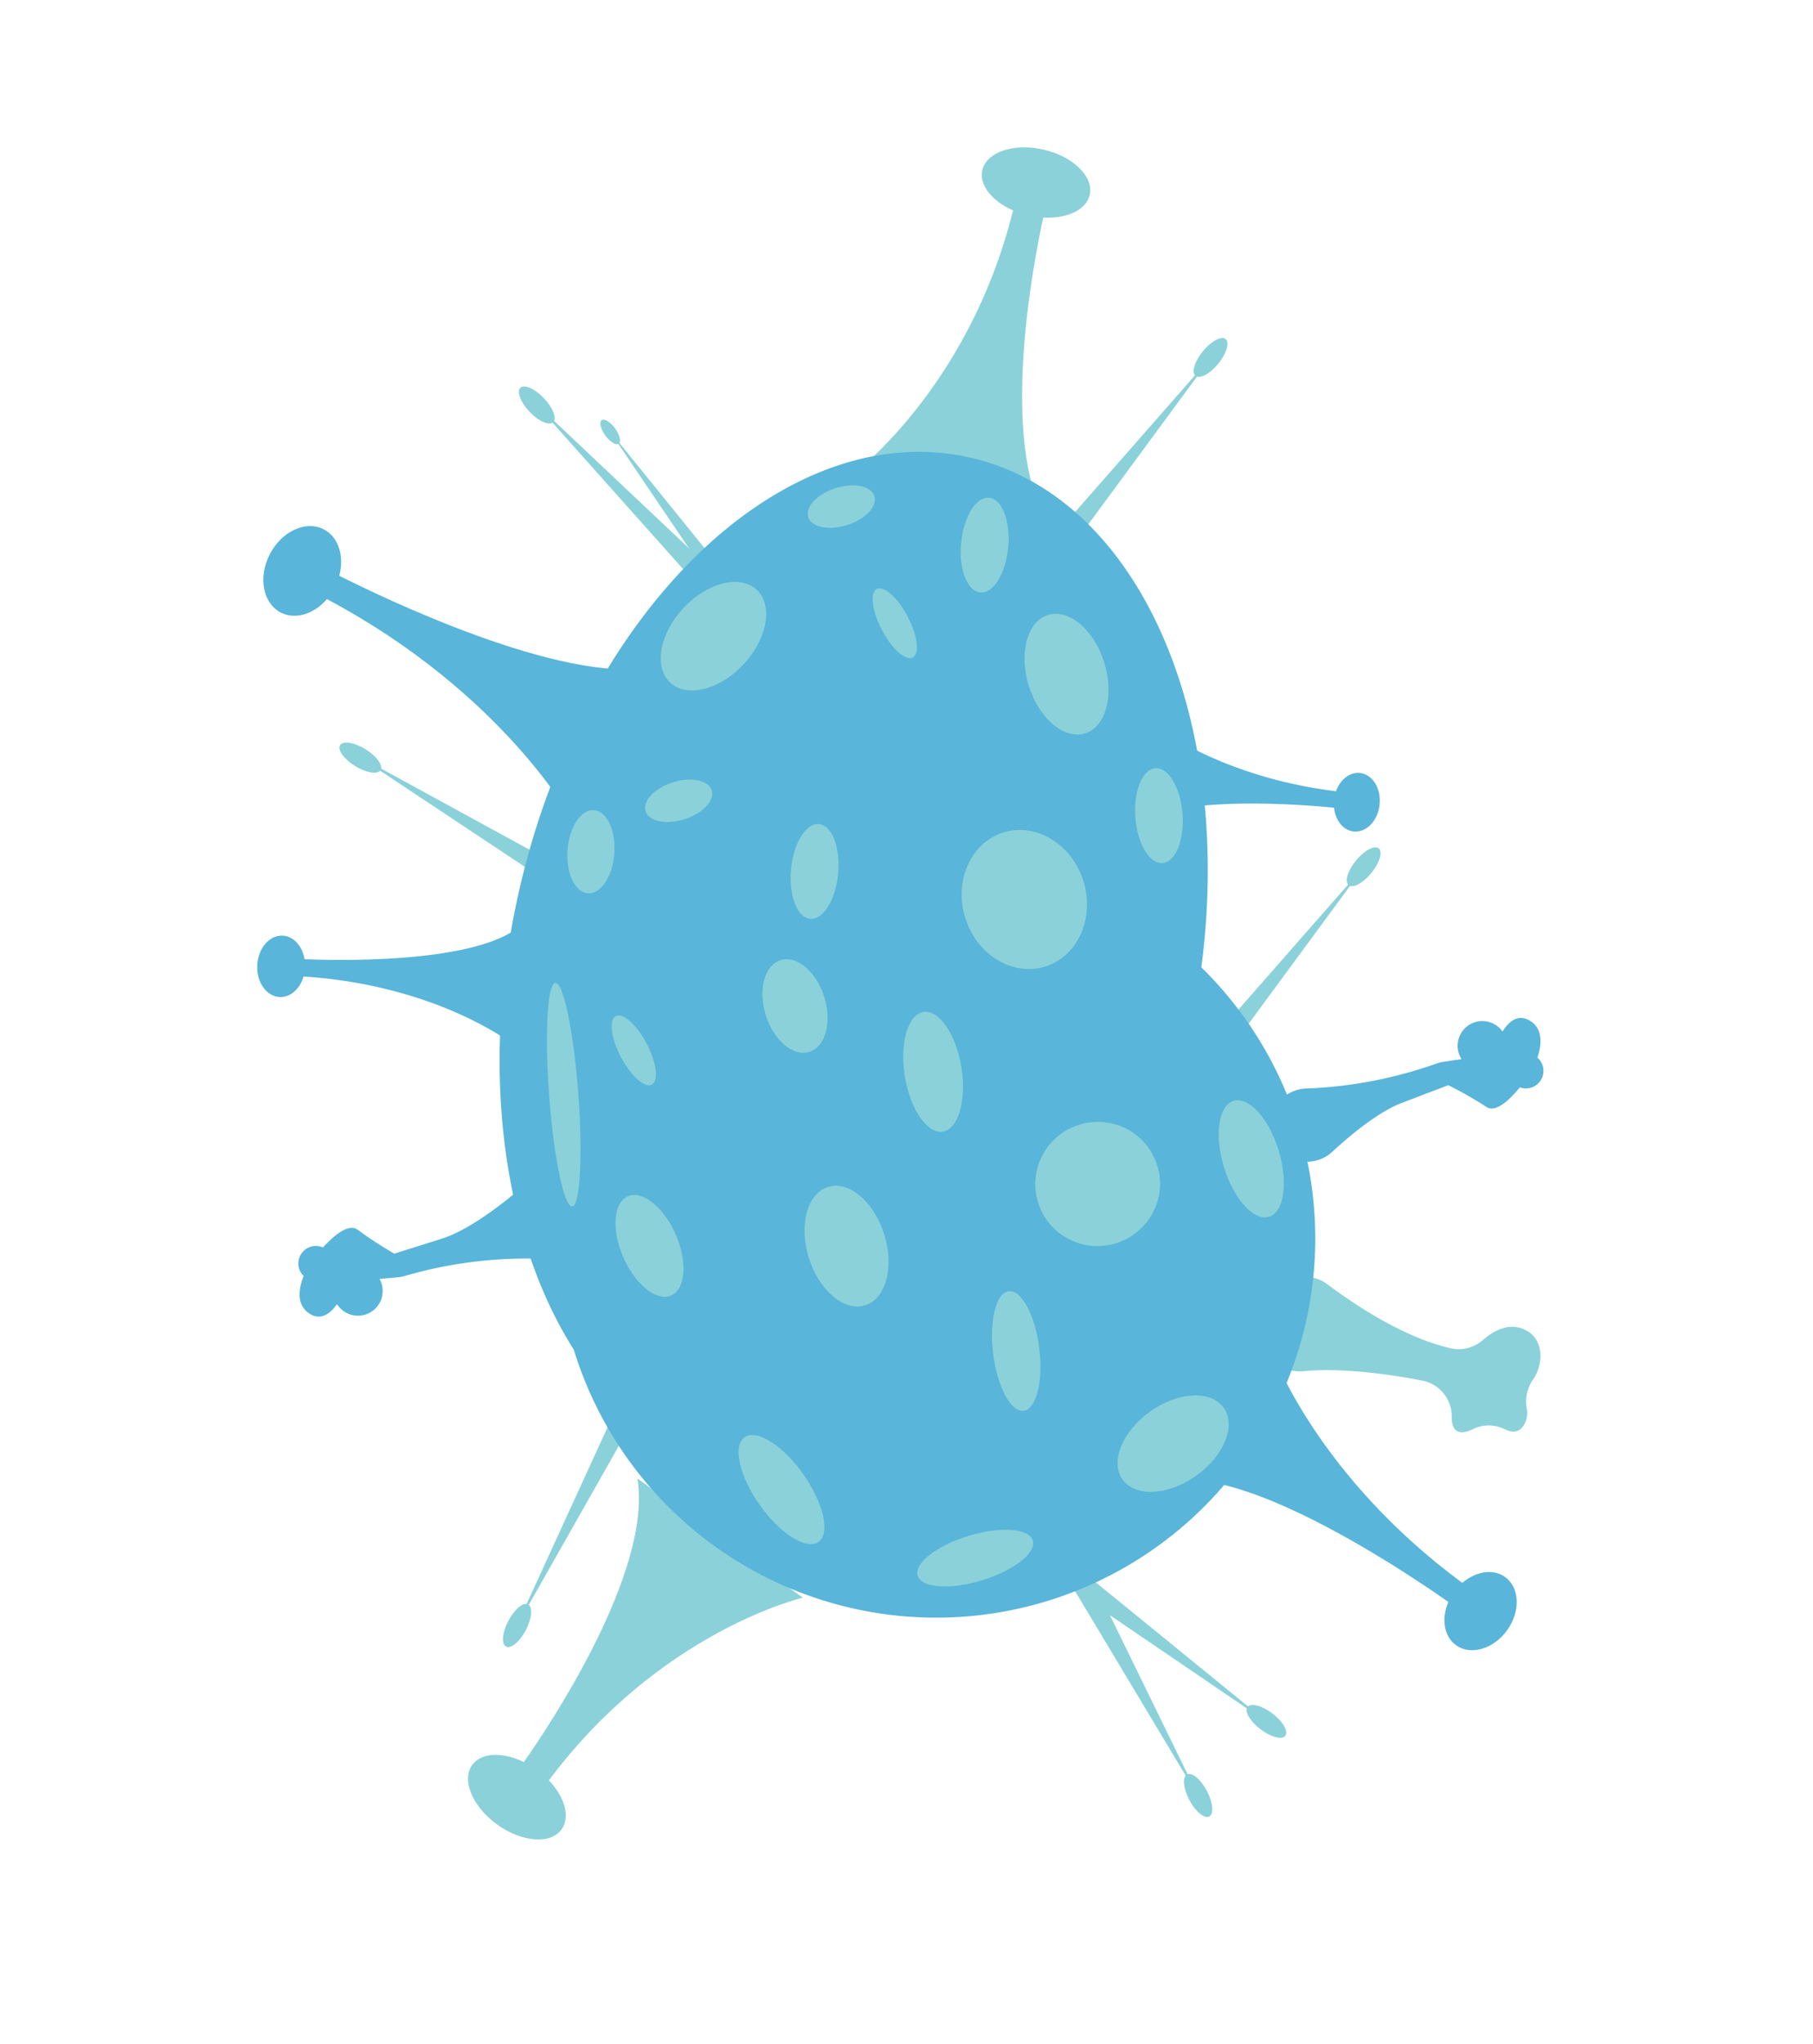 <svg id="virus_4" data-name="virus 4" xmlns="http://www.w3.org/2000/svg" width="332.693" height="374.943" viewBox="0 0 332.693 374.943">
  <g id="virus_4-2" data-name="virus 4" transform="matrix(0.974, 0.225, -0.225, 0.974, -45.762, -96.113)">
    <path id="Path_230" data-name="Path 230" d="M381.347,295.038a6.757,6.757,0,0,1,9.47-5.952c6.468,2.847,15.4,6.038,23.446,6.33l1.015.034a6.772,6.772,0,0,0,5.711-2.838c1.5-2.056,3.922-4.292,7.147-3.526,3.974.946,4.593,5.608,3.458,8.489a7.054,7.054,0,0,0-.009,5.376,4.3,4.3,0,0,1,.112,3.5c-.636,1.419-1.935,1.531-3.182,1.221a6.573,6.573,0,0,0-5.659,1.316c-1.643,1.307-3.587,1.944-4.309-1.411a6.692,6.692,0,0,0-6.855-5.178c-5.952.224-14.785.963-21.6,3.243a6.752,6.752,0,0,1-8.885-6.657Z" transform="translate(-34.158 -30.989)" fill="#8bd1d9"/>
    <path id="Path_231" data-name="Path 231" d="M181.159,326.519a3.221,3.221,0,0,0-3.372,4.808,3.138,3.138,0,0,0,1.1,1.1c-.361,2.331-.249,5.453,2.615,6.485,2.314.834,3.7-.877,4.516-2.838a4.533,4.533,0,0,0,7.113-5.5,4.922,4.922,0,0,0-.559-.757l3.208-1.058a6.923,6.923,0,0,0,1.213-.533,80.223,80.223,0,0,1,22.8-8.524,6.7,6.7,0,0,0,4.455-9.977h0a6.7,6.7,0,0,0-11.078-.714c-3.234,4.18-7.362,8.833-11.173,11.069l-7.818,4.6a71.461,71.461,0,0,1-7.543-2.752C184.72,321.075,182.578,324.016,181.159,326.519Z" transform="translate(-5.637 -33.495)" fill="#59b5d9"/>
    <path id="Path_232" data-name="Path 232" d="M415.959,236.985a3.2,3.2,0,0,0,2.193-.507,3.232,3.232,0,0,0,.886-4.49,3.272,3.272,0,0,0-1.161-1.041c.224-2.348-.069-5.462-2.985-6.322-2.357-.7-3.638,1.092-4.335,3.1a4.532,4.532,0,0,0-6.786,5.9,4.473,4.473,0,0,0,.6.722l-3.139,1.239a6.611,6.611,0,0,0-1.178.6,80.462,80.462,0,0,1-22.259,9.84,6.7,6.7,0,0,0-3.862,10.218h0a6.7,6.7,0,0,0,11.1.069c2.985-4.361,6.838-9.246,10.51-11.706l7.534-5.049a71.07,71.07,0,0,1,7.689,2.305C412.725,242.627,414.695,239.565,415.959,236.985Z" transform="translate(-32.981 -22.031)" fill="#59b5d9"/>
    <g id="Group_101" data-name="Group 101" transform="translate(222.993 307.027)">
      <path id="Path_233" data-name="Path 233" d="M253.551,346.887,240.09,392.231l9.487-46.161Z" transform="translate(-237.409 -346.07)" fill="#8bd1d9"/>
      <ellipse id="Ellipse_228" data-name="Ellipse 228" cx="4.361" cy="1.815" rx="4.361" ry="1.815" transform="translate(0 49.321) rotate(-75.362)" fill="#8bd1d9"/>
    </g>
    <g id="Group_102" data-name="Group 102" transform="translate(322.358 318.621)">
      <path id="Path_234" data-name="Path 234" d="M355.416,359.55l29.794,36.735L352.5,362.371Z" transform="translate(-352.5 -359.55)" fill="#8bd1d9"/>
      <ellipse id="Ellipse_229" data-name="Ellipse 229" cx="1.815" cy="4.361" rx="1.815" ry="4.361" transform="translate(28.097 34.108) rotate(-40.941)" fill="#8bd1d9"/>
    </g>
    <g id="Group_103" data-name="Group 103" transform="translate(320.475 318.208)">
      <path id="Path_235" data-name="Path 235" d="M351.772,359.07,394.235,379.9,350.31,362.846Z" transform="translate(-350.31 -359.07)" fill="#8bd1d9"/>
      <ellipse id="Ellipse_230" data-name="Ellipse 230" cx="1.815" cy="4.361" rx="1.815" ry="4.361" transform="matrix(0.411, -0.912, 0.912, 0.411, 38.643, 20.417)" fill="#8bd1d9"/>
    </g>
    <g id="Group_104" data-name="Group 104" transform="translate(323.855 177.266)">
      <path id="Path_236" data-name="Path 236" d="M354.24,241.674l22.4-41.654-18.673,43.263Z" transform="translate(-354.24 -195.875)" fill="#8bd1d9"/>
      <ellipse id="Ellipse_231" data-name="Ellipse 231" cx="4.361" cy="1.815" rx="4.361" ry="1.815" transform="translate(18.518 7.813) rotate(-63.627)" fill="#8bd1d9"/>
    </g>
    <g id="Group_105" data-name="Group 105" transform="translate(157.265 200.81)">
      <path id="Path_237" data-name="Path 237" d="M209.608,242.528,165.33,225.92l45.37,12.7Z" transform="translate(-161.222 -223.043)" fill="#8bd1d9"/>
      <ellipse id="Ellipse_232" data-name="Ellipse 232" cx="1.815" cy="4.361" rx="1.815" ry="4.361" transform="translate(0 3.439) rotate(-71.331)" fill="#8bd1d9"/>
    </g>
    <g id="Group_106" data-name="Group 106" transform="translate(174.333 129.684)">
      <path id="Path_238" data-name="Path 238" d="M223.8,171.289l-38.627-27.3,40.674,23.8Z" transform="translate(-181.065 -140.455)" fill="#8bd1d9"/>
      <ellipse id="Ellipse_233" data-name="Ellipse 233" cx="1.815" cy="4.361" rx="1.815" ry="4.361" transform="matrix(0.55, -0.835, 0.835, 0.55, 0, 3.032)" fill="#8bd1d9"/>
    </g>
    <g id="Group_107" data-name="Group 107" transform="translate(190.479 132.792)">
      <path id="Path_239" data-name="Path 239" d="M223.213,165.876l-21.193-19.7,22.715,17.744Z" transform="translate(-199.569 -143.869)" fill="#8bd1d9"/>
      <ellipse id="Ellipse_234" data-name="Ellipse 234" cx="1.11" cy="2.666" rx="1.11" ry="2.666" transform="translate(0 1.674) rotate(-48.99)" fill="#8bd1d9"/>
    </g>
    <g id="Group_108" data-name="Group 108" transform="translate(275.448 92.546)">
      <path id="Path_240" data-name="Path 240" d="M297.96,143.183l22.4-41.663-18.673,43.263Z" transform="translate(-297.96 -97.376)" fill="#8bd1d9"/>
      <ellipse id="Ellipse_235" data-name="Ellipse 235" cx="4.361" cy="1.815" rx="4.361" ry="1.815" transform="translate(18.516 7.813) rotate(-63.627)" fill="#8bd1d9"/>
    </g>
    <path id="Path_241" data-name="Path 241" d="M210.451,191.526c-15.37,6.821-51.3-1.325-59.751-3.389.129-3.7-1.72-6.915-4.7-7.663-3.578-.912-7.431,2.073-8.61,6.674s.783,9.065,4.369,9.977c2.924.74,6.021-1.11,7.706-4.309,35.677,9.581,53.137,29.519,53.137,29.519Z" transform="translate(0 -15.852)" fill="#59b5d9"/>
    <path id="Path_242" data-name="Path 242" d="M328.909,199.934c7.483-7.457,30.387-10.777,35.806-11.465.757,2.2,2.563,3.664,4.481,3.44,2.305-.275,3.9-2.89,3.544-5.857s-2.5-5.143-4.808-4.868c-1.884.224-3.286,2-3.544,4.266-23.085,2.417-37.818-5.35-37.818-5.35Z" transform="translate(-26.514 -15.823)" fill="#59b5d9"/>
    <path id="Path_243" data-name="Path 243" d="M371.68,332.54c14.536-4.042,45.37,7.887,52.595,10.829-.593,3.268.619,6.356,3.165,7.423,3.062,1.273,6.872-.869,8.515-4.8s.49-8.154-2.572-9.427c-2.494-1.041-5.487.2-7.405,2.821-30.413-13.177-43.306-33.157-43.306-33.157Z" transform="translate(-32.825 -33.469)" fill="#59b5d9"/>
    <path id="Path_244" data-name="Path 244" d="M199.387,254.33c-7.345,8.24-31.024,13.091-36.632,14.14-.929-2.245-2.9-3.664-4.877-3.311-2.391.421-3.879,3.251-3.337,6.322s2.924,5.212,5.315,4.782c1.944-.344,3.3-2.288,3.44-4.662,23.919-3.931,39.754,3.268,39.754,3.268Z" transform="translate(-2.431 -26.208)" fill="#59b5d9"/>
    <path id="Path_245" data-name="Path 245" d="M291.7,133.563c-12.239-12.239-13.383-46.351-13.478-54.4,4.257-.731,7.38-3.122,7.38-5.96,0-3.423-4.533-6.2-10.115-6.2s-10.115,2.77-10.115,6.2c0,2.8,3.01,5.152,7.156,5.926-.576,34.215-18.243,54.436-18.243,54.436Z" transform="translate(-16.402)" fill="#8bd1d9"/>
    <path id="Path_246" data-name="Path 246" d="M255.337,362.71c6.554,16.024-5.582,47.925-8.61,55.382-4.206-.972-8.016.026-9.117,2.649-1.325,3.157,1.78,7.466,6.932,9.624s10.4,1.35,11.723-1.806c1.084-2.572-.783-5.909-4.3-8.231,13.762-31.333,37.879-43.151,37.879-43.151Z" transform="translate(-14.026 -41.371)" fill="#8bd1d9"/>
    <path id="Path_247" data-name="Path 247" d="M330.627,216.112c-4.473-46.144-30.637-81.572-62.254-81.572-34.757,0-62.933,42.807-62.933,95.608,0,33.638,11.448,63.2,28.736,80.238a69.585,69.585,0,1,0,96.451-94.275Z" transform="translate(-9.568 -9.449)" fill="#59b5d9"/>
    <ellipse id="Ellipse_236" data-name="Ellipse 236" cx="2.666" cy="7.104" rx="2.666" ry="7.104" transform="translate(216.32 241.305) rotate(-40.738)" fill="#8bd1d9"/>
    <ellipse id="Ellipse_237" data-name="Ellipse 237" cx="2.666" cy="7.104" rx="2.666" ry="7.104" transform="translate(245.36 154.171) rotate(-40.738)" fill="#8bd1d9"/>
    <ellipse id="Ellipse_238" data-name="Ellipse 238" cx="5.247" cy="9.934" rx="5.247" ry="9.934" transform="matrix(0.802, -0.597, 0.597, 0.802, 223.721, 274.419)" fill="#8bd1d9"/>
    <ellipse id="Ellipse_239" data-name="Ellipse 239" cx="2.684" cy="20.565" rx="2.684" ry="20.565" transform="translate(203.6 236.925) rotate(-17.29)" fill="#8bd1d9"/>
    <ellipse id="Ellipse_240" data-name="Ellipse 240" cx="4.894" cy="11.758" rx="4.894" ry="11.758" transform="translate(255.502 313.193) rotate(-48.271)" fill="#8bd1d9"/>
    <ellipse id="Ellipse_241" data-name="Ellipse 241" cx="4.343" cy="8.73" rx="4.343" ry="8.73" transform="translate(242.451 197.428) rotate(-7.706)" fill="#8bd1d9"/>
    <ellipse id="Ellipse_242" data-name="Ellipse 242" cx="4.343" cy="8.73" rx="4.343" ry="8.73" transform="translate(259.395 132.075) rotate(-7.706)" fill="#8bd1d9"/>
    <ellipse id="Ellipse_243" data-name="Ellipse 243" cx="4.343" cy="8.73" rx="4.343" ry="8.73" transform="translate(300.472 174.253) rotate(-17.29)" fill="#8bd1d9"/>
    <ellipse id="Ellipse_244" data-name="Ellipse 244" cx="6.373" cy="3.552" rx="6.373" ry="3.552" transform="translate(213.401 198.664) rotate(-30.55)" fill="#8bd1d9"/>
    <ellipse id="Ellipse_245" data-name="Ellipse 245" cx="6.373" cy="3.552" rx="6.373" ry="3.552" transform="translate(230.347 139.358) rotate(-30.55)" fill="#8bd1d9"/>
    <ellipse id="Ellipse_246" data-name="Ellipse 246" cx="5.625" cy="8.825" rx="5.625" ry="8.825" transform="matrix(0.862, -0.507, 0.507, 0.862, 240.654, 225.608)" fill="#8bd1d9"/>
    <ellipse id="Ellipse_247" data-name="Ellipse 247" cx="4.309" cy="7.655" rx="4.309" ry="7.655" transform="translate(201.682 204.312) rotate(-8.783)" fill="#8bd1d9"/>
    <ellipse id="Ellipse_248" data-name="Ellipse 248" cx="7.251" cy="11.388" rx="7.251" ry="11.388" transform="matrix(0.862, -0.507, 0.507, 0.862, 257.09, 265.021)" fill="#8bd1d9"/>
    <ellipse id="Ellipse_249" data-name="Ellipse 249" cx="11.456" cy="11.388" rx="11.456" ry="11.388" transform="matrix(0.862, -0.507, 0.507, 0.862, 295.815, 245.66)" fill="#8bd1d9"/>
    <ellipse id="Ellipse_250" data-name="Ellipse 250" cx="11.362" cy="12.884" rx="11.362" ry="12.884" transform="matrix(0.862, -0.507, 0.507, 0.862, 270.272, 196.503)" fill="#8bd1d9"/>
    <ellipse id="Ellipse_251" data-name="Ellipse 251" cx="11.646" cy="7.56" rx="11.646" ry="7.56" transform="matrix(0.5, -0.866, 0.866, 0.5, 207.754, 173.931)" fill="#8bd1d9"/>
    <ellipse id="Ellipse_252" data-name="Ellipse 252" cx="7.251" cy="11.388" rx="7.251" ry="11.388" transform="matrix(0.862, -0.507, 0.507, 0.862, 272.818, 153.687)" fill="#8bd1d9"/>
    <ellipse id="Ellipse_253" data-name="Ellipse 253" cx="11.388" cy="7.251" rx="11.388" ry="7.251" transform="translate(322.69 296.645) rotate(-48.271)" fill="#8bd1d9"/>
    <ellipse id="Ellipse_254" data-name="Ellipse 254" cx="4.266" cy="11.052" rx="4.266" ry="11.052" transform="matrix(0.939, -0.344, 0.344, 0.939, 295.983, 273.985)" fill="#8bd1d9"/>
    <ellipse id="Ellipse_255" data-name="Ellipse 255" cx="11.052" cy="4.266" rx="11.052" ry="4.266" transform="matrix(0.866, -0.5, 0.5, 0.866, 293.307, 323.445)" fill="#8bd1d9"/>
    <ellipse id="Ellipse_256" data-name="Ellipse 256" cx="5.255" cy="11.121" rx="5.255" ry="11.121" transform="translate(268.326 228.11) rotate(-22.228)" fill="#8bd1d9"/>
    <ellipse id="Ellipse_257" data-name="Ellipse 257" cx="5.255" cy="11.121" rx="5.255" ry="11.121" transform="matrix(0.866, -0.5, 0.5, 0.866, 327.788, 231.82)" fill="#8bd1d9"/>
  </g>
</svg>

